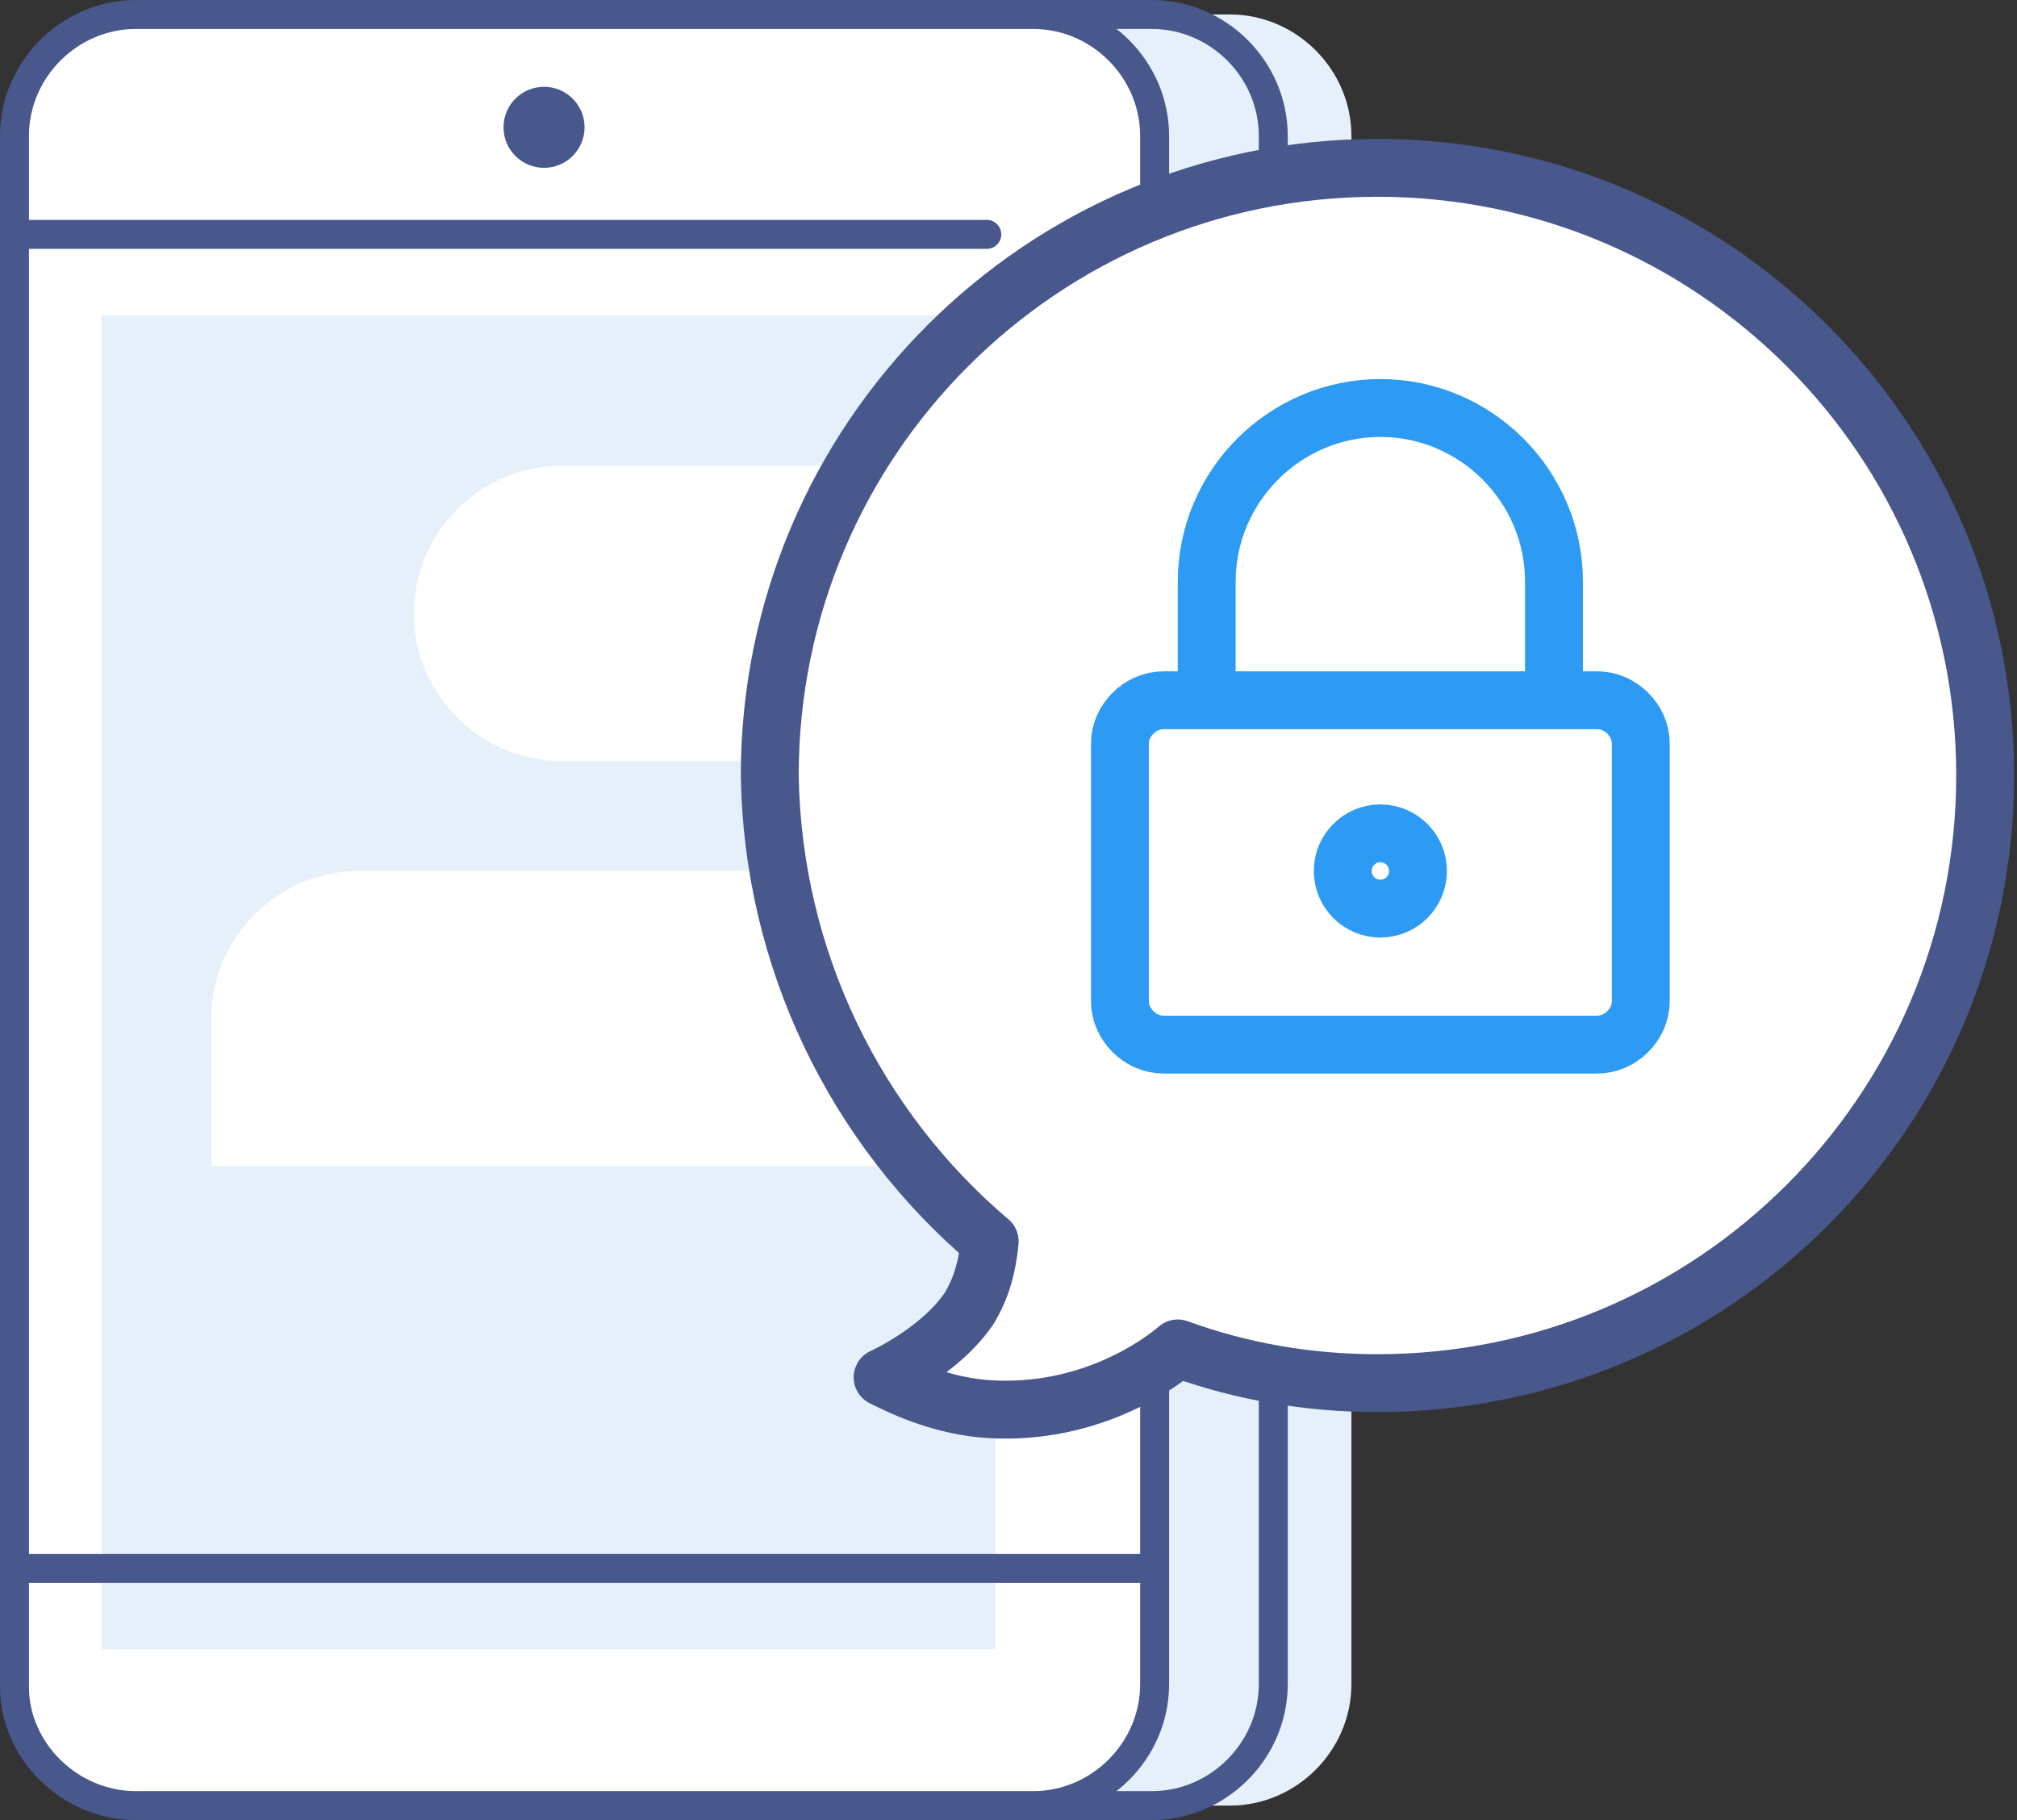 <?xml version="1.0" encoding="utf-8"?>
<!-- Generator: Adobe Illustrator 21.1.0, SVG Export Plug-In . SVG Version: 6.00 Build 0)  -->
<svg version="1.1" id="Layer_1" xmlns="http://www.w3.org/2000/svg" xmlns:xlink="http://www.w3.org/1999/xlink" x="0px" y="0px"
	 viewBox="0 0 69.7 62.9" style="enable-background:new 0 0 69.7 62.9;" xml:space="preserve">
<rect x="0" y="0" width="69.7" height="62.9" fill="#333333" stroke="none"/>
<g>
	<g>
		<path style="fill:#E5F0FA;" d="M11.5,62.4h31c2.3,0,4.2-1.9,4.2-4.2V4.7c0-2.3-1.9-4.2-4.2-4.2h-31c-2.3,0-4.2,1.9-4.2,4.2v53.6
			C7.3,60.5,9.2,62.4,11.5,62.4z"/>
		<path style="fill:none;stroke:#48578C;stroke-linecap:round;stroke-linejoin:round;stroke-miterlimit:10;" d="M8.8,62.4h31
			c2.3,0,4.2-1.9,4.2-4.2V4.7c0-2.3-1.9-4.2-4.2-4.2h-31c-2.3,0-4.2,1.9-4.2,4.2v53.6C4.6,60.5,6.5,62.4,8.8,62.4z"/>
		<path style="fill:#FFFFFF;stroke:#48578C;stroke-linecap:round;stroke-linejoin:round;stroke-miterlimit:10;" d="M4.7,62.4h31
			c2.3,0,4.2-1.9,4.2-4.2V4.7c0-2.3-1.9-4.2-4.2-4.2h-31c-2.3,0-4.2,1.9-4.2,4.2v53.6C0.5,60.5,2.4,62.4,4.7,62.4z"/>
		<rect x="3.5" y="10.9" style="fill:#E5F0FA;" width="30.9" height="46.1"/>
		
			<line style="fill:none;stroke:#48578C;stroke-linecap:round;stroke-linejoin:round;stroke-miterlimit:10;" x1="1" y1="54.2" x2="39.5" y2="54.2"/>
		
			<line style="fill:none;stroke:#48578C;stroke-linecap:round;stroke-linejoin:round;stroke-miterlimit:10;" x1="0.8" y1="8.1" x2="34.1" y2="8.1"/>
		<circle style="fill:#48578C;" cx="18.8" cy="4.4" r="1.4"/>
	</g>
	<g>
		<path style="fill:#FFFFFF;" d="M38.2,26.3H19.4c-2.8,0-5.1-2.3-5.1-5.1v0c0-2.8,2.3-5.1,5.1-5.1h13.6c2.8,0,5.1,2.3,5.1,5.1V26.3z
			"/>
		<path style="fill:#FFFFFF;" d="M7.3,40.3h25.7c2.8,0,5.1-2.3,5.1-5.1v0c0-2.8-2.3-5.1-5.1-5.1H12.4c-2.8,0-5.1,2.3-5.1,5.1V40.3z"
			/>
	</g>
	<path style="fill:#FFFFFF;stroke:#48578C;stroke-width:2;stroke-linecap:round;stroke-linejoin:round;stroke-miterlimit:10;" d="
		M34.2,42.9c-0.1,1.1-0.4,1.8-0.7,2.3c-1,1.5-3,2.4-3,2.4l0,0c0.8,0.4,2.1,1,3.7,1.1c3.4,0.2,5.8-1.5,6.5-2.1l0,0
		c2.2,0.8,4.5,1.2,6.9,1.2c11.6,0,21-9.4,21-21s-9.4-21-21-21s-21,9.4-21,21C26.7,33.2,29.6,39,34.2,42.9"/>
	<g>
		<path style="fill:none;stroke:#2D9BF3;stroke-width:2;stroke-linecap:round;stroke-linejoin:round;stroke-miterlimit:10;" d="
			M55.2,36.1h-15c-0.8,0-1.5-0.7-1.5-1.5v-8.9c0-0.8,0.7-1.5,1.5-1.5h15c0.8,0,1.5,0.7,1.5,1.5v8.9C56.7,35.4,56,36.1,55.2,36.1z"/>
		<path style="fill:none;stroke:#2D9BF3;stroke-width:2;stroke-linecap:round;stroke-linejoin:round;stroke-miterlimit:10;" d="
			M53.7,24.1v-4c0-3.3-2.7-6-6-6h0c-3.3,0-6,2.7-6,6v4"/>
		
			<circle style="fill:none;stroke:#2D9BF3;stroke-width:2;stroke-linecap:round;stroke-linejoin:round;stroke-miterlimit:10;" cx="47.7" cy="30.1" r="1.3"/>
	</g>
</g>
</svg>
